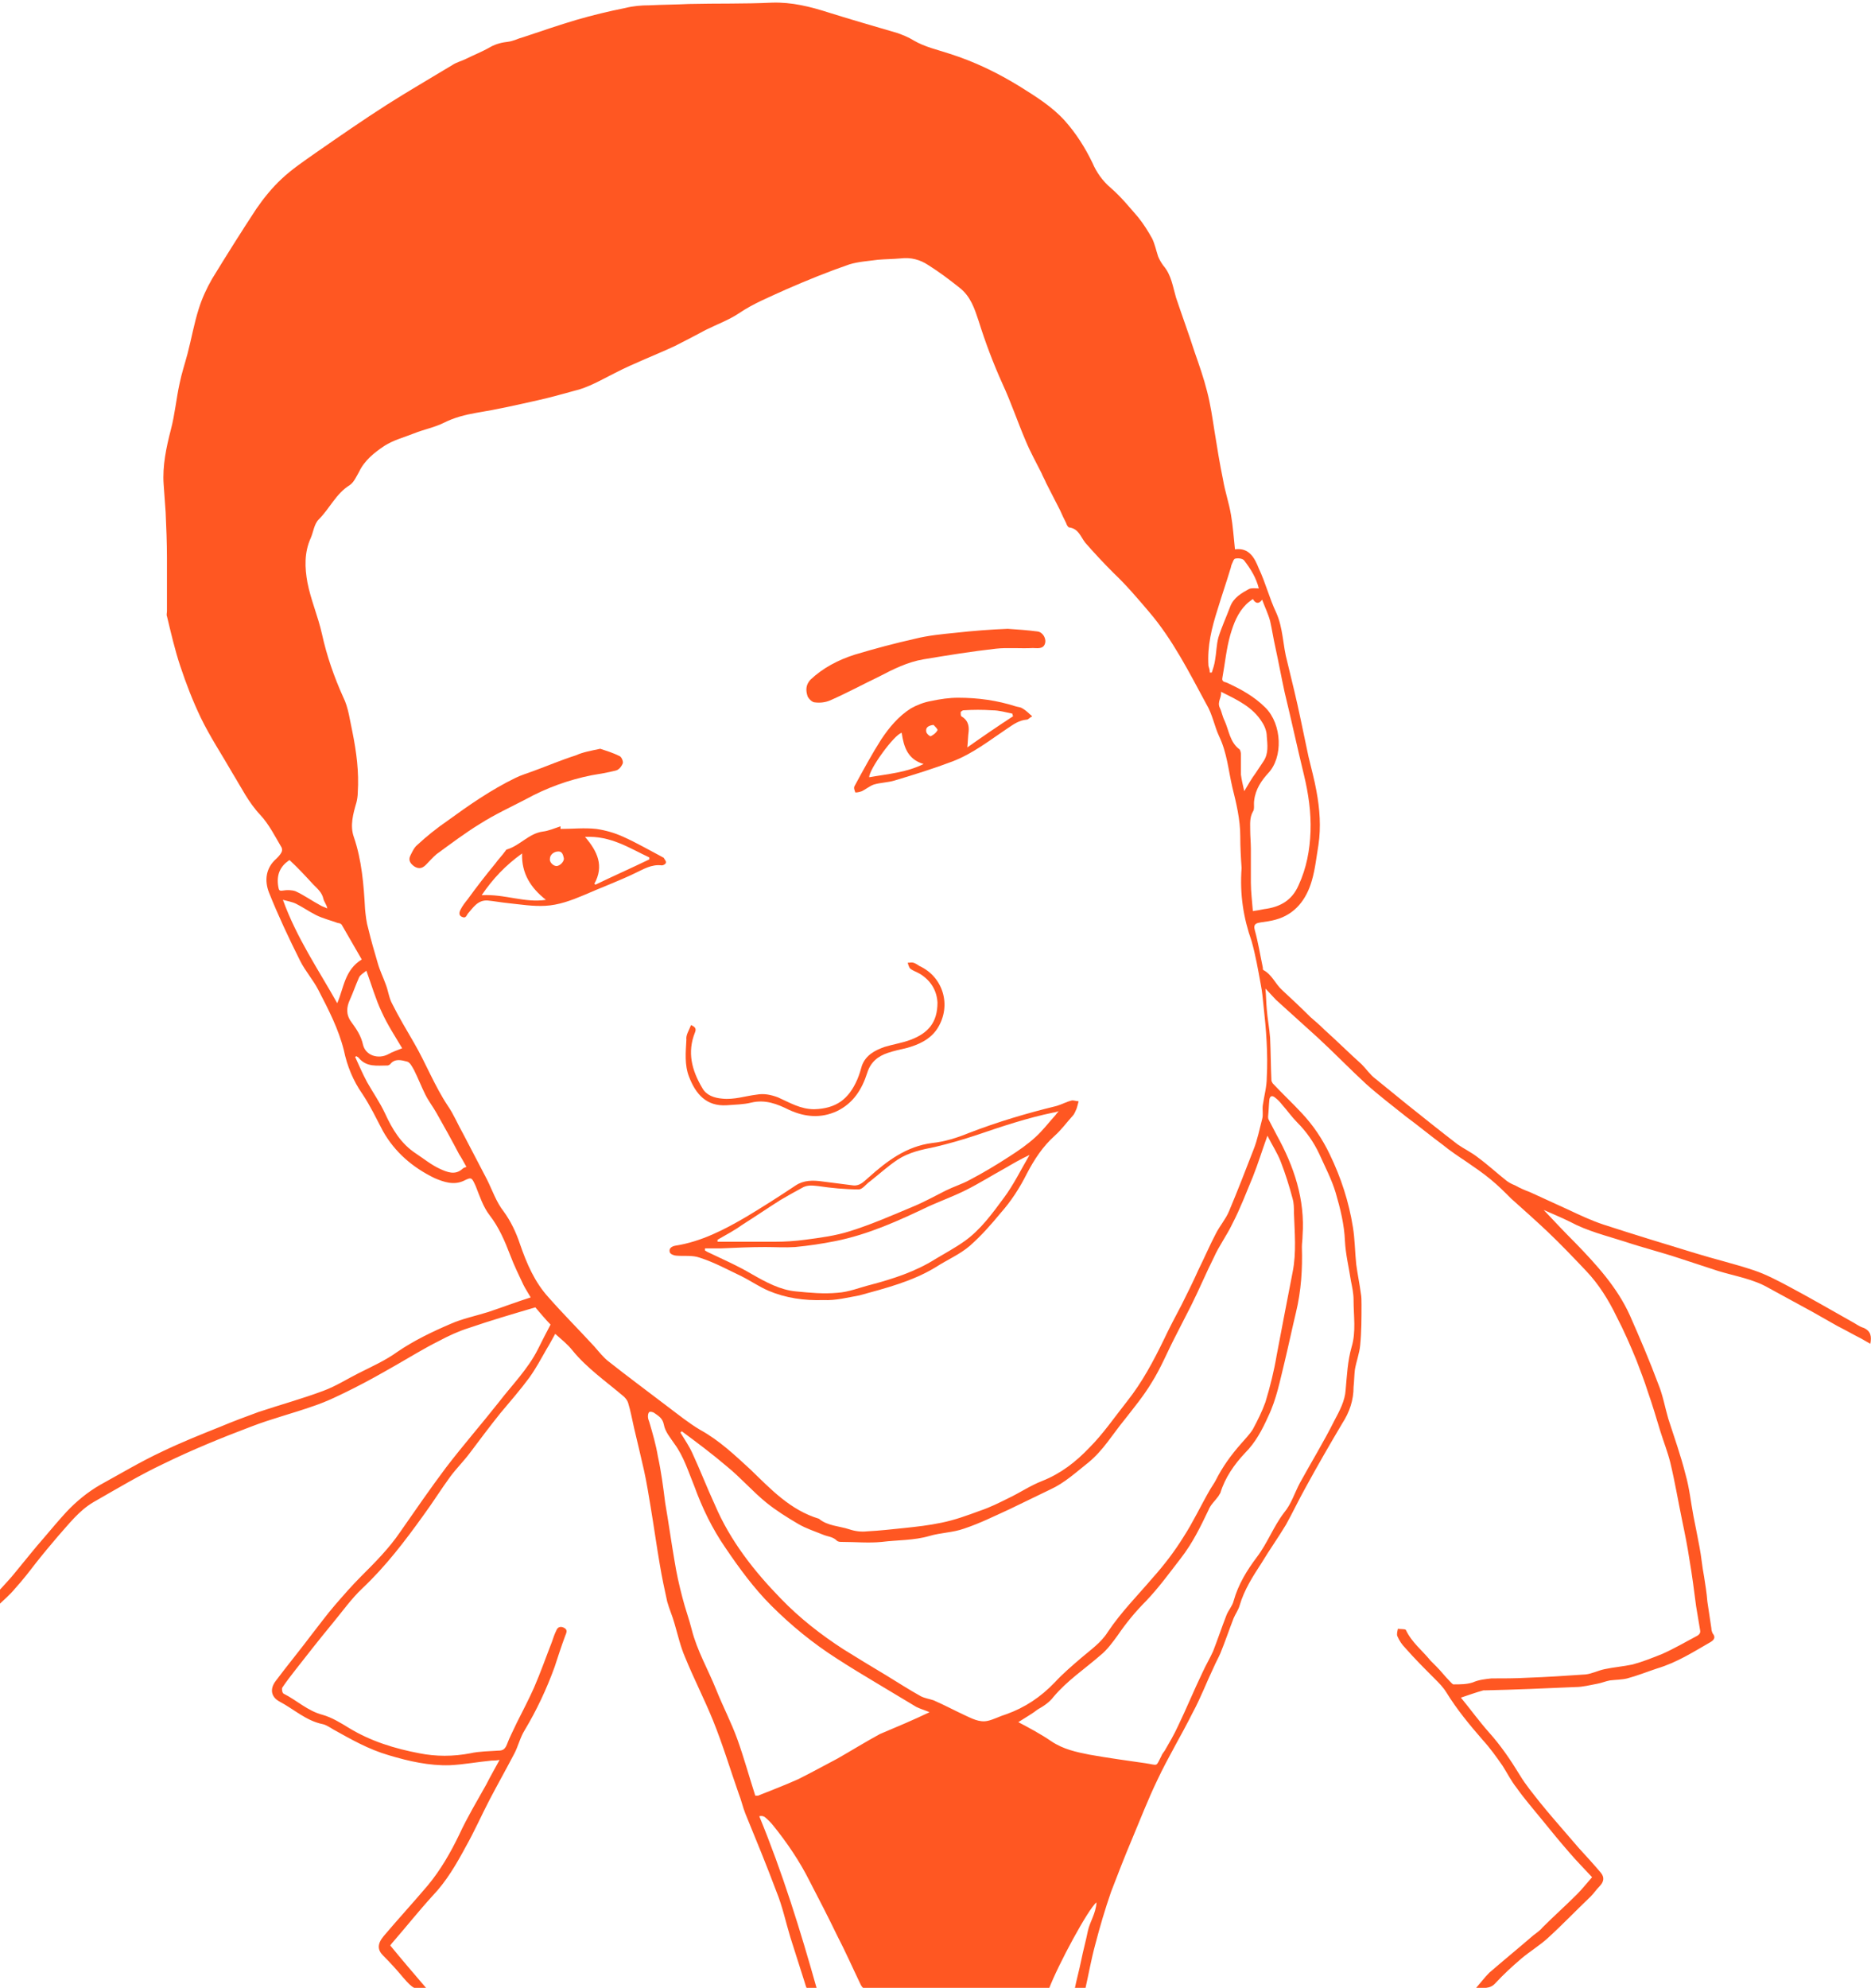 <?xml version="1.0" encoding="utf-8"?>
<!-- Generator: Adobe Illustrator 19.2.1, SVG Export Plug-In . SVG Version: 6.00 Build 0)  -->
<svg version="1.1" id="Layer_1" xmlns="http://www.w3.org/2000/svg" xmlns:xlink="http://www.w3.org/1999/xlink" x="0px" y="0px"
	 viewBox="0 0 282.4 300" style="enable-background:new 0 0 282.4 300;" xml:space="preserve">
<style type="text/css">
	.st0{fill:#FF5722;}
</style>
<g id="pharm-justin-orange">
	<path class="st0" d="M0,239.9c0.8-0.9,1.6-1.7,2.3-2.6c1.5-1.8,2.9-3.6,4.4-5.3c1.1-1.3,2.2-2.6,3.3-3.8c1.5-1.6,3.2-3,5.1-4.1
		c3.1-1.7,6.1-3.5,9.3-5c2.9-1.4,5.9-2.6,8.9-3.8c1.9-0.8,3.8-1.5,5.7-2.2c3.3-1.1,6.6-2,9.8-3.2c1.9-0.7,3.6-1.8,5.4-2.7
		c2-1,4-1.9,5.8-3.2c2.5-1.7,5.2-3,8-4.2c1.8-0.8,3.8-1.2,5.7-1.8c2.1-0.7,4.2-1.5,6.4-2.2c-0.4-0.7-0.8-1.3-1.1-1.9
		c-0.7-1.5-1.4-2.9-2-4.5c-0.8-2.1-1.7-4.2-3.1-6c-1-1.3-1.5-2.9-2.1-4.4c-0.6-1.3-0.6-1.4-1.8-0.8c-1.5,0.7-3,0.2-4.4-0.4
		c-3.3-1.6-6-3.9-7.8-7.1c-1-1.9-1.9-3.8-3.1-5.6c-1.4-2-2.3-4.2-2.8-6.6c-0.8-3.2-2.3-6.1-3.8-9c-0.8-1.6-2-2.9-2.8-4.5
		c-1.7-3.4-3.3-6.8-4.7-10.3c-0.7-1.8-0.5-3.7,1.1-5.1c0.3-0.3,0.6-0.6,0.8-1c0.1-0.2,0.1-0.5,0-0.7c-1-1.7-1.9-3.5-3.2-4.9
		c-1.8-1.9-2.9-4.2-4.2-6.3c-1.6-2.8-3.4-5.5-4.8-8.4c-1.2-2.5-2.2-5.1-3.1-7.8c-0.8-2.4-1.4-5-2-7.5c-0.1-0.2,0-0.5,0-0.8
		c0-2.7,0-5.3,0-8c0-2.3-0.1-4.6-0.2-6.9c-0.1-1.4-0.2-2.8-0.3-4.2c-0.2-2.8,0.4-5.6,1.1-8.3c0.6-2.3,0.8-4.6,1.3-6.9
		c0.3-1.5,0.8-3,1.2-4.5c0.6-2.3,1-4.6,1.7-6.8c0.5-1.6,1.2-3.1,2-4.5c2.2-3.6,4.4-7.1,6.7-10.6c1.1-1.6,2.4-3.2,3.8-4.5
		c1.6-1.5,3.4-2.7,5.1-3.9c3.6-2.5,7.2-5,10.8-7.3c3.3-2.1,6.6-4,9.9-6c0.6-0.4,1.4-0.6,2-0.9c1.2-0.6,2.5-1.1,3.7-1.8
		c0.9-0.5,1.8-0.7,2.7-0.8c0.8-0.1,1.5-0.5,2.3-0.7c2.7-0.9,5.3-1.8,8-2.6c2.4-0.7,4.9-1.3,7.4-1.8c1.2-0.3,2.4-0.4,3.6-0.4
		c2-0.1,4-0.1,6-0.2c4.2-0.1,8.3,0,12.5-0.2c3-0.1,5.8,0.6,8.6,1.5c3.5,1.1,7,2.1,10.4,3.1c0.8,0.3,1.6,0.6,2.4,1.1
		c1.7,1,3.6,1.4,5.4,2c3.8,1.2,7.3,2.9,10.7,5c2.4,1.5,4.8,3,6.7,5.1c1.7,1.9,3.1,4.1,4.2,6.4c0.6,1.4,1.5,2.7,2.8,3.8
		c1.5,1.3,2.8,2.9,4.1,4.4c0.8,1,1.5,2.1,2.1,3.2c0.4,0.8,0.6,1.8,0.9,2.7c0.2,0.5,0.5,1,0.8,1.4c1.2,1.4,1.4,3.1,1.9,4.8
		c0.9,2.7,1.9,5.4,2.8,8.2c0.7,2,1.4,4,1.9,6c0.5,1.9,0.8,4,1.1,5.9c0.4,2.5,0.8,5,1.3,7.4c0.3,1.8,0.9,3.5,1.2,5.3
		c0.3,1.7,0.4,3.4,0.6,5.2c2.2-0.3,3,1.4,3.6,2.9c1,2.1,1.6,4.5,2.6,6.6c1.1,2.4,1,5,1.7,7.5c0.7,2.9,1.4,5.7,2,8.6
		c0.4,1.9,0.8,3.8,1.2,5.7c0.4,1.7,0.9,3.5,1.2,5.2c0.5,2.7,0.7,5.4,0.3,8.1c-0.3,1.8-0.5,3.7-1,5.4c-0.8,2.8-2.5,5.1-5.5,5.9
		c-0.7,0.2-1.5,0.3-2.2,0.4c-0.6,0.1-1.2,0.2-0.9,1.2c0.5,1.8,0.8,3.7,1.2,5.6c0,0.1,0,0.4,0.1,0.4c1.3,0.7,1.8,2.1,2.8,3
		c1.4,1.3,2.9,2.7,4.3,4.1c0.7,0.6,1.4,1.2,2.1,1.9c1.9,1.7,3.7,3.5,5.6,5.2c0.7,0.7,1.3,1.6,2.1,2.2c1.6,1.3,3.2,2.6,4.8,3.9
		c2.5,2,5,4,7.6,6c1,0.7,2.1,1.2,3.1,2c1.5,1.1,2.9,2.4,4.3,3.5c0.4,0.3,0.8,0.5,1.3,0.7c0.7,0.4,1.4,0.7,2.2,1
		c2,0.9,3.9,1.8,5.9,2.7c1.7,0.8,3.4,1.6,5.2,2.2c4.6,1.5,9.2,2.9,13.8,4.3c2.9,0.9,5.9,1.6,8.9,2.6c1.8,0.6,3.5,1.5,5.2,2.4
		c3.2,1.7,6.3,3.5,9.5,5.3c0.6,0.3,1.2,0.8,1.9,1c1.1,0.5,1.2,1.3,1,2.4c-0.5-0.3-0.9-0.5-1.4-0.8c-1.2-0.6-2.4-1.3-3.6-1.9
		c-1.2-0.7-2.5-1.4-3.7-2.1c-2.2-1.2-4.4-2.4-6.6-3.6c-2.4-1.4-5.1-1.8-7.7-2.6c-1.9-0.6-3.9-1.3-5.8-1.9c-2.7-0.9-5.5-1.6-8.2-2.5
		c-2.8-0.9-5.7-1.6-8.3-3c-1.4-0.7-2.9-1.3-4-1.8c1.4,1.5,3.1,3.3,4.8,5c3.2,3.3,6.3,6.7,8.2,10.9c1.5,3.4,3,6.9,4.3,10.4
		c0.7,1.7,1,3.5,1.5,5.2c0.9,2.8,1.9,5.6,2.6,8.4c0.6,2.1,0.8,4.2,1.2,6.3c0.3,1.5,0.6,3,0.9,4.6c0.3,1.5,0.4,3,0.7,4.5
		c0.2,1.3,0.4,2.5,0.5,3.8c0.2,1.3,0.4,2.7,0.6,4c0,0.3,0.1,0.6,0.2,0.8c0.5,0.6,0.2,1-0.3,1.3c-2.6,1.5-5.1,3.1-8.1,4
		c-1.5,0.5-3,1.1-4.5,1.5c-0.8,0.2-1.8,0.2-2.6,0.3c-0.6,0.1-1.3,0.4-1.9,0.5c-1.1,0.2-2.2,0.5-3.3,0.5c-4.5,0.2-9.1,0.4-13.6,0.5
		c-0.1,0-0.2,0-0.3,0c-1.1,0.3-2.2,0.7-3.4,1.1c1.4,1.7,2.7,3.5,4.2,5.2c1.8,2,3.3,4.2,4.7,6.5c0.9,1.5,2,2.8,3.1,4.2
		c1.3,1.6,2.6,3.1,3.9,4.6c0.6,0.7,1.2,1.4,1.9,2.2c1.1,1.2,2.2,2.4,3.3,3.7c0.6,0.7,0.5,1.4-0.2,2.1c-0.5,0.5-0.8,1-1.3,1.5
		c-2.2,2.1-4.3,4.3-6.5,6.3c-1.2,1.1-2.7,2-4,3.1c-1.4,1.2-2.7,2.4-3.9,3.7c-0.8,0.9-1.8,0.7-2.9,0.7c0.7-0.8,1.3-1.6,2-2.3
		c2.2-1.9,4.4-3.7,6.6-5.6c0.5-0.4,1-0.7,1.4-1.2c1.7-1.7,3.5-3.3,5.2-5c0.8-0.8,1.5-1.7,2.3-2.6c-1.2-1.3-2.4-2.5-3.5-3.8
		c-1.4-1.6-2.7-3.2-4-4.8c-1.3-1.6-2.7-3.2-3.9-4.9c-0.8-1-1.4-2.2-2.1-3.3c-0.9-1.3-1.9-2.7-3-3.9c-2-2.3-3.9-4.6-5.5-7.2
		c-0.5-0.8-1.1-1.4-1.8-2.1c-1.5-1.5-3-3-4.4-4.6c-0.5-0.5-0.9-1.1-1.2-1.8c-0.1-0.3,0-0.7,0.1-1.1c0.4,0.1,1.1,0,1.2,0.2
		c0.9,1.9,2.5,3.1,3.7,4.6c0.3,0.3,0.6,0.6,0.9,0.9c0.7,0.7,1.3,1.5,2,2.2c0.2,0.2,0.5,0.6,0.7,0.5c0.9,0,1.9,0,2.8-0.3
		c0.9-0.4,1.9-0.5,2.8-0.6c1.8,0,3.6,0,5.4-0.1c2.9-0.1,5.9-0.3,8.8-0.5c1-0.1,1.9-0.6,2.9-0.8c1.4-0.3,2.8-0.4,4.2-0.7
		c1.5-0.4,3-1,4.5-1.6c1.8-0.8,3.5-1.8,5.2-2.7c0.4-0.2,0.6-0.5,0.5-0.9c-0.2-1.2-0.4-2.4-0.6-3.6c-0.3-2.3-0.6-4.7-1-7
		c-0.3-2-0.7-4-1.1-5.9c-0.6-2.9-1.1-5.9-1.8-8.8c-0.4-1.6-1-3.1-1.5-4.7c-0.6-2-1.2-4-1.9-6c-0.5-1.6-1.1-3.1-1.7-4.7
		c-0.9-2.2-1.9-4.5-3-6.6c-1.2-2.5-2.7-4.9-4.6-6.9c-1.9-2-3.8-4-5.8-5.9c-1.8-1.7-3.6-3.3-5.5-5c-1-1-2-2-3.1-2.9
		c-1.2-1-2.4-1.8-3.7-2.7c-1.2-0.8-2.4-1.6-3.5-2.5c-1.9-1.4-3.7-2.9-5.6-4.3c-2-1.6-4.1-3.2-6-4.9c-2.5-2.3-4.8-4.7-7.3-7
		c-2.1-1.9-4.2-3.8-6.3-5.7c-0.5-0.5-1-1.1-1.6-1.7c0.1,1,0.1,2.1,0.2,3.1c0.1,1.4,0.4,2.9,0.5,4.3c0.1,2.1,0.1,4.3,0.2,6.4
		c0,0.2,0.1,0.3,0.2,0.5c1.4,1.5,2.9,2.9,4.3,4.4c1.8,1.9,3.2,4,4.3,6.3c1.7,3.5,2.9,7.2,3.5,11c0.3,1.8,0.3,3.7,0.5,5.6
		c0.2,1.5,0.5,2.9,0.7,4.4c0.1,0.5,0.1,1.1,0.1,1.7c0,2,0,4.1-0.2,6.1c-0.1,1.2-0.6,2.5-0.8,3.7c-0.1,0.8-0.1,1.7-0.2,2.6
		c0,2-0.6,3.8-1.7,5.5c-1.9,3.2-3.8,6.5-5.6,9.8c-1,1.8-1.9,3.7-2.9,5.5c-1.2,2-2.5,3.8-3.7,5.8c-1.3,2-2.6,4-3.3,6.4
		c-0.2,0.7-0.6,1.2-0.9,1.9c-0.7,1.8-1.3,3.6-2,5.3c-0.3,0.7-0.7,1.4-1,2.1c-1.1,2.3-2,4.7-3.2,6.9c-1.7,3.4-3.7,6.7-5.3,10.1
		c-1.4,2.9-2.6,6-3.9,9.1c-1.1,2.6-2.1,5.2-3.1,7.8c-0.9,2.6-1.7,5.3-2.4,8c-0.6,2.2-1,4.5-1.5,6.7c-0.6,0-1.1,0-1.6,0
		c0.3-1.5,0.7-2.9,1-4.4c0.3-1.5,0.7-2.9,1-4.4c0.3-1.4,1.2-2.6,1.3-4.3c-1.2,0.9-5.8,9.4-7.2,13.1c-0.2,0-0.5,0-0.7,0
		c-8.8,0-17.7,0-26.5,0c-0.6,0-0.9-0.1-1.2-0.7c-1.2-2.5-2.3-5-3.6-7.5c-1.3-2.7-2.7-5.4-4.1-8.1c-1.5-3-3.4-5.8-5.5-8.4
		c-0.4-0.5-0.8-0.9-1.3-1.3c-0.2-0.1-0.4-0.2-0.8-0.1c3.5,8.5,6.2,17.2,8.7,26.1c-0.1,0-0.2,0.1-0.2,0.1c-1.4,0.1-1.3,0-1.7-1.3
		c-0.7-2.2-1.4-4.4-2.1-6.6c-0.7-2.3-1.2-4.7-2.1-6.9c-1.5-4-3.1-7.9-4.7-11.8c-0.4-1-0.6-2-1-3c-1.3-3.7-2.4-7.4-3.9-11.1
		c-1.3-3.2-2.9-6.3-4.2-9.5c-0.7-1.6-1.1-3.4-1.6-5.1c-0.3-1.1-0.8-2.2-1.1-3.3c-0.4-1.8-0.8-3.7-1.1-5.5c-0.5-2.9-0.9-5.8-1.4-8.8
		c-0.3-1.8-0.6-3.7-1-5.5c-0.5-2.2-1-4.3-1.5-6.4c-0.3-1.3-0.5-2.5-0.9-3.8c-0.1-0.3-0.3-0.6-0.6-0.9c-2.7-2.3-5.6-4.3-7.8-7
		c-0.7-0.9-1.6-1.6-2.6-2.5c-0.4,0.7-0.8,1.5-1.3,2.3c-0.8,1.4-1.6,2.9-2.6,4.3c-1.4,1.9-2.9,3.6-4.4,5.4c-1.6,2-3.1,4-4.6,6
		c-0.9,1.2-2,2.3-2.9,3.5c-1.4,1.9-2.7,4-4.1,5.9c-2.8,3.9-5.7,7.7-9.2,11c-1.7,1.6-3.1,3.6-4.6,5.4c-1.9,2.3-3.7,4.6-5.5,6.9
		c-0.7,0.9-1.4,1.8-2,2.7c-0.1,0.2,0,0.8,0.2,0.9c2,1,3.6,2.6,5.9,3.2c1.4,0.4,2.7,1.2,4,2c3.3,2,6.9,3.1,10.6,3.8
		c2.5,0.5,5.1,0.5,7.7,0c1.3-0.3,2.8-0.3,4.2-0.4c0.7,0,1-0.2,1.3-0.9c0.4-1.1,1-2.2,1.5-3.3c0.9-1.8,1.8-3.5,2.6-5.3
		c1-2.3,1.8-4.6,2.7-6.9c0.2-0.6,0.4-1.2,0.7-1.8c0.2-0.5,0.7-0.6,1.2-0.3c0.5,0.3,0.3,0.7,0.1,1.2c-0.6,1.6-1.1,3.2-1.6,4.7
		c-1.2,3.3-2.7,6.5-4.5,9.5c-0.7,1.1-1,2.5-1.6,3.6c-1.2,2.3-2.5,4.6-3.7,6.9c-1.2,2.3-2.3,4.8-3.6,7.1c-1.4,2.6-2.9,5.2-5,7.4
		c-2.1,2.3-4,4.7-6,7c-0.2,0.2-0.3,0.4-0.4,0.5c1.8,2.2,3.6,4.3,5.4,6.4c-1.6,0.4-2,0.1-3.4-1.5c-1-1.2-2-2.3-3.1-3.4
		c-0.8-0.8-0.9-1.7,0.1-2.9c2.2-2.6,4.5-5.1,6.7-7.7c1.9-2.3,3.4-4.9,4.7-7.6c1.2-2.6,2.7-5.1,4.1-7.6c0.6-1.2,1.3-2.4,2-3.7
		c-0.5,0.1-0.9,0.1-1.2,0.1c-2.1,0.2-4.2,0.6-6.3,0.7c-3.1,0.1-6.2-0.6-9.2-1.5c-3.1-0.9-5.7-2.4-8.4-3.9c-0.5-0.3-1.1-0.7-1.6-0.8
		c-2.5-0.5-4.4-2.3-6.5-3.4c-1.3-0.7-1.5-1.9-0.6-3.1c1.8-2.4,3.7-4.7,5.5-7.1c1.1-1.4,2.2-2.9,3.4-4.3c1.3-1.5,2.6-3,4-4.4
		c2.1-2.1,4.2-4.2,5.9-6.7c2.3-3.3,4.5-6.5,6.9-9.7c2.6-3.4,5.4-6.6,8-9.9c2-2.6,4.4-5,5.9-8c0.6-1.2,1.2-2.4,1.9-3.7
		c-0.8-0.8-1.6-1.8-2.3-2.6c-3.4,1-6.8,2-10,3.1c-1.6,0.5-3.1,1.2-4.6,2c-2.2,1.1-4.3,2.4-6.4,3.6c-2.1,1.2-4.2,2.4-6.4,3.5
		c-2,1-4,2-6.1,2.7c-3.1,1.1-6.3,1.9-9.4,3.1c-4.5,1.7-8.9,3.5-13.2,5.6c-3.6,1.7-7.1,3.8-10.6,5.8c-2.2,1.3-3.7,3.3-5.4,5.2
		c-1.1,1.3-2.2,2.6-3.3,4c-1,1.3-2,2.6-3.1,3.8c-0.8,1-1.8,1.8-2.7,2.7C0,241.3,0,240.6,0,239.9z M187.4,131
		c-0.1-1.4-0.2-3.1-0.2-4.8c0-2.5-0.6-5-1.2-7.4c-0.6-2.6-0.8-5.2-2-7.7c-0.7-1.5-1-3.3-1.9-4.8c-2.6-4.8-5.1-9.8-8.7-14
		c-1.7-2-3.4-4-5.3-5.8c-1.5-1.5-2.9-3-4.3-4.6c-0.7-0.9-1-2.1-2.4-2.3c-0.2,0-0.4-0.4-0.5-0.7c-0.3-0.6-0.6-1.2-0.9-1.9
		c-0.7-1.4-1.4-2.7-2.1-4.1c-0.2-0.5-0.5-1-0.7-1.5c-0.8-1.6-1.7-3.2-2.4-4.9c-1.2-2.8-2.2-5.8-3.5-8.6c-1.4-3.1-2.6-6.3-3.6-9.5
		c-0.6-1.8-1.2-3.7-2.9-5c-1.5-1.2-3.1-2.4-4.7-3.4c-1.2-0.8-2.6-1.2-4.2-1c-1.1,0.1-2.2,0.1-3.4,0.2c-1.5,0.2-3,0.3-4.3,0.7
		c-3.2,1.1-6.4,2.4-9.6,3.8c-2.4,1.1-4.9,2.1-7.1,3.6c-1.5,1-3.4,1.7-5,2.5c-1.5,0.8-3,1.6-4.6,2.4c-3,1.4-6.2,2.6-9.1,4.1
		c-2,1-4,2.2-6.2,2.7c-1.8,0.5-3.6,1-5.4,1.4c-3.1,0.7-6.2,1.4-9.3,1.9c-1.7,0.3-3.3,0.7-4.9,1.5c-1.4,0.7-3,1-4.5,1.6
		c-1.5,0.6-3.1,1-4.5,1.9c-1.5,1-3,2.2-3.8,3.9c-0.4,0.7-0.8,1.6-1.4,2c-2.1,1.3-3,3.5-4.7,5.2c-0.7,0.7-0.8,1.9-1.2,2.8
		c-1,2.2-0.9,4.5-0.5,6.7c0.5,2.6,1.6,5.1,2.2,7.8c0.7,3.2,1.8,6.4,3.2,9.5c0.8,1.6,1,3.5,1.4,5.3c0.6,3,1,6,0.8,9.1
		c0,0.5-0.1,1.1-0.2,1.5c-0.5,1.7-1,3.5-0.4,5.2c1.2,3.5,1.5,7.2,1.7,10.9c0.1,1,0.2,2,0.5,3c0.4,1.7,0.9,3.4,1.4,5.1
		c0.3,1.1,0.8,2.1,1.2,3.2c0.4,1,0.5,2.1,1,3c1,2,2.2,4,3.3,5.9c1.8,3.1,3.1,6.5,5.1,9.5c0.9,1.3,1.5,2.8,2.3,4.2
		c1.2,2.3,2.4,4.6,3.6,6.9c0.8,1.6,1.4,3.4,2.5,4.8c1.1,1.5,1.9,3.2,2.5,5c1,2.9,2.2,5.7,4.3,8c2.2,2.5,4.6,4.9,6.9,7.4
		c0.7,0.8,1.4,1.7,2.2,2.3c2.9,2.3,5.9,4.5,8.9,6.8c1.6,1.2,3.2,2.5,4.9,3.5c2.9,1.6,5.2,3.8,7.6,6c3.1,3,6,6.1,10.3,7.4
		c1.3,1.1,3.1,1.1,4.6,1.6c0.9,0.3,1.8,0.4,2.7,0.3c1.9-0.1,3.7-0.3,5.6-0.5c1.9-0.2,3.7-0.4,5.6-0.8c2-0.4,3.9-1.1,5.8-1.8
		c1.5-0.5,2.9-1.2,4.3-1.9c1.7-0.8,3.3-1.9,5.1-2.6c2.8-1.1,5.1-2.9,7.1-5c2.1-2.1,3.8-4.6,5.7-7c2.3-2.9,4-6.1,5.6-9.4
		c0.8-1.7,1.7-3.4,2.6-5.1c0.9-1.8,1.8-3.6,2.6-5.4c0.9-1.8,1.7-3.7,2.6-5.4c0.6-1.2,1.5-2.2,2-3.4c1.3-3.1,2.5-6.2,3.7-9.3
		c0.6-1.5,0.9-3.1,1.3-4.6c0.2-0.7,0-1.4,0.1-2.1c0.2-1.4,0.6-2.8,0.6-4.2c0.2-3.6-0.1-7.3-0.5-10.9c-0.1-1-0.2-2.1-0.4-3.1
		c-0.4-2.2-0.8-4.5-1.4-6.6C187.7,138.6,187.1,135,187.4,131z M102.9,216c-0.1,0.1-0.1,0.1-0.2,0.2c0.6,1,1.3,2,1.8,3.1
		c1.2,2.6,2.2,5.2,3.4,7.8c2.3,5.4,5.9,10,10,14.2c2.8,2.9,6,5.4,9.4,7.6c2.1,1.3,4.2,2.6,6.4,3.9c1.8,1.1,3.5,2.2,5.3,3.2
		c0.6,0.3,1.3,0.4,1.9,0.6c1.6,0.7,3.1,1.5,4.6,2.2c1.1,0.5,2.3,1.2,3.6,0.9c0.9-0.2,1.8-0.7,2.8-1c2.8-1,5.2-2.6,7.3-4.8
		c1.2-1.3,2.6-2.5,4-3.7c1.4-1.2,3-2.3,4-3.9c2-3,4.5-5.5,6.8-8.2c1.7-1.9,3.3-4,4.6-6.1c1.5-2.3,2.7-4.9,4.1-7.3
		c0.3-0.5,0.6-0.9,0.8-1.3c1-2,2.3-3.8,3.8-5.5c0.6-0.7,1.3-1.4,1.8-2.2c0.7-1.3,1.4-2.7,1.9-4.1c0.7-2.3,1.3-4.7,1.7-7.1
		c0.8-4.2,1.6-8.4,2.4-12.5c0.6-3,0.3-6,0.2-9c0-0.7,0-1.4-0.2-2.1c-0.5-1.9-1.1-3.8-1.8-5.6c-0.5-1.3-1.3-2.5-2-3.9
		c-0.8,2.2-1.4,4.2-2.2,6.2c-1,2.4-1.9,4.8-3.1,7.1c-0.8,1.7-2,3.3-2.8,5.1c-1.2,2.4-2.2,4.8-3.4,7.2c-0.8,1.6-1.6,3.1-2.4,4.7
		c-1.2,2.3-2.2,4.8-3.6,7c-1.2,2-2.7,3.8-4.1,5.6c-1.8,2.2-3.2,4.6-5.4,6.4c-1.9,1.5-3.6,3.1-5.8,4.1c-2.1,1-4.1,2-6.2,3
		c-2.2,1-4.4,2.1-6.8,2.9c-1.7,0.6-3.5,0.6-5.2,1.1c-2.4,0.7-4.8,0.6-7.2,0.9c-2,0.2-4,0-6,0c-0.3,0-0.6,0-0.8-0.2
		c-0.6-0.6-1.4-0.6-2.1-0.9c-1.2-0.5-2.5-0.9-3.7-1.6c-1.7-1-3.3-2-4.8-3.2c-2.1-1.7-3.9-3.8-6-5.5
		C107.6,219.5,105.2,217.7,102.9,216z M153.7,259.9c1.7,0.9,3.4,1.8,5,2.9c1.8,1.2,3.7,1.6,5.7,2c2.8,0.5,5.7,0.9,8.5,1.3
		c2,0.3,1.5,0.6,2.4-1.1c0.1-0.3,0.3-0.5,0.5-0.8c0.7-1.2,1.4-2.4,2-3.7c1.3-2.7,2.4-5.4,3.7-8.1c0.5-1.1,1.1-2.1,1.6-3.2
		c0.7-1.8,1.3-3.6,2-5.4c0.3-0.8,0.9-1.4,1.1-2.2c0.7-2.5,2-4.6,3.5-6.6c1.6-2.1,2.5-4.6,4.1-6.7c1.1-1.3,1.6-3,2.4-4.5
		c1.7-3.1,3.6-6.2,5.2-9.4c0.8-1.5,1.6-3,1.7-4.6c0.2-2.2,0.3-4.4,0.9-6.5c0.7-2.3,0.3-4.7,0.3-7.1c0-1-0.2-1.9-0.4-2.9
		c-0.3-2-0.8-4-0.9-6c-0.1-2.5-0.7-4.9-1.4-7.3c-0.6-2-1.6-3.9-2.5-5.9c-0.8-1.7-1.9-3.3-3.3-4.7c-0.8-0.8-1.5-1.8-2.3-2.7
		c-0.3-0.4-0.7-0.8-1.1-1.1c-0.4-0.3-0.7-0.2-0.8,0.3c-0.1,0.9-0.1,1.7-0.2,2.6c0,0.2,0,0.3,0.1,0.5c0.4,0.8,0.8,1.5,1.2,2.3
		c2.6,4.7,4.3,9.7,3.9,15.2c0,0.6-0.1,1.1-0.1,1.7c0.1,3.3-0.1,6.6-0.9,9.9c-0.6,2.5-1.1,4.9-1.7,7.4c-0.7,2.8-1.2,5.6-2.5,8.3
		c-0.9,2-1.9,3.9-3.5,5.5c-1.6,1.7-3,3.7-3.7,6c-0.1,0.2-0.2,0.3-0.3,0.5c-0.5,0.7-1.2,1.3-1.5,2.1c-1.2,2.5-2.4,5-4.2,7.3
		c-1.7,2.2-3.3,4.4-5.2,6.4c-1.6,1.6-3,3.3-4.3,5.2c-0.8,1.1-1.6,2.2-2.6,3c-2.4,2.1-5,3.8-7.1,6.3c-0.6,0.8-1.5,1.4-2.4,1.9
		C156,258.5,154.8,259.2,153.7,259.9z M140.3,258.4c-0.7-0.3-1.4-0.5-2-0.8c-2-1.2-4-2.4-6-3.6c-2-1.2-4-2.4-6-3.7
		c-3.6-2.3-6.9-5-9.9-8c-2.6-2.6-4.8-5.6-6.9-8.7c-2-2.9-3.5-6-4.7-9.3c-0.9-2.2-1.6-4.5-3-6.4c-0.6-0.9-1.4-1.8-1.6-2.9
		c-0.2-1-0.8-1.3-1.5-1.8c-0.2-0.1-0.5-0.2-0.7-0.1c-0.2,0.2-0.2,0.5-0.2,0.7c0,0.3,0.1,0.5,0.2,0.8c0.5,1.7,1,3.4,1.3,5.2
		c0.5,2.3,0.8,4.6,1.1,7c0.5,2.9,0.9,5.8,1.4,8.7c0.3,1.9,0.7,3.7,1.2,5.6c0.4,1.6,1,3.2,1.4,4.8c0.8,3.2,2.5,6.1,3.7,9.1
		c1,2.5,2.3,5,3.2,7.5c1,2.8,1.8,5.7,2.7,8.5c0.2,0,0.3,0,0.4,0c2-0.8,4.1-1.6,6.1-2.5c2-1,4-2.1,5.9-3.1c2.1-1.2,4.2-2.5,6.4-3.7
		C135.4,260.6,137.8,259.6,140.3,258.4z M189.1,90.4c-0.4,0.3-0.7,0.5-1,0.8c-1.3,1.3-1.9,2.9-2.4,4.6c-0.6,2.1-0.8,4.3-1.2,6.5
		c-0.1,0.5,0.2,0.6,0.6,0.7c2.2,1,4.2,2.1,5.9,3.8c2.5,2.5,2.7,7.5,0.4,9.9c-1,1.1-1.9,2.4-2.1,4.1c-0.1,0.6,0.1,1.3-0.2,1.7
		c-0.5,0.9-0.4,1.8-0.4,2.8c0,0.9,0.1,1.9,0.1,2.8c0,1.7,0,3.4,0,5.1c0,1.4,0.2,2.9,0.3,4.3c0.7-0.1,1.2-0.2,1.7-0.3
		c2.4-0.3,4.2-1.3,5.2-3.6c1.2-2.6,1.7-5.3,1.8-8.1c0.1-2.9-0.3-5.7-1-8.6c-1-4.1-1.9-8.3-2.9-12.4c-0.5-2.3-0.9-4.5-1.4-6.8
		c-0.3-1.3-0.5-2.7-0.8-4c-0.3-1.1-0.8-2.1-1.2-3.2C190,91.2,189.5,91.1,189.1,90.4z M70.4,176.1c-0.4-0.7-0.7-1.3-1.1-1.9
		c-1.1-2.1-2.2-4.1-3.4-6.2c-0.5-0.9-1.2-1.8-1.7-2.8c-0.6-1.2-1.1-2.5-1.7-3.7c-0.3-0.5-0.6-1.2-1.1-1.3c-0.8-0.2-1.8-0.5-2.5,0.4
		c-0.1,0.1-0.3,0.2-0.4,0.2c-1.6,0-3.2,0.3-4.4-1.2c-0.1-0.1-0.2-0.1-0.3-0.2c-0.1,0-0.1,0.1-0.2,0.1c0.6,1.3,1.1,2.5,1.8,3.8
		c0.9,1.6,1.9,3,2.7,4.7c1.1,2.4,2.4,4.6,4.7,6.1c1.2,0.8,2.3,1.7,3.6,2.3c1.1,0.5,2.3,1,3.4,0C70,176.2,70.2,176.2,70.4,176.1z
		 M54.6,144.8c-1-1.7-2-3.5-3-5.2c-0.1-0.2-0.4-0.3-0.6-0.3c-1.1-0.4-2.3-0.7-3.3-1.2c-1-0.5-2-1.2-3-1.7c-0.6-0.3-1.3-0.4-2-0.6
		c2.1,5.8,5.4,10.6,8.2,15.6C51.9,149.1,52,146.4,54.6,144.8z M55.3,146.5c-0.5,0.4-0.9,0.6-1.1,1c-0.5,1.1-0.9,2.3-1.4,3.4
		c-0.5,1.1-0.6,2.2,0.2,3.3c0.8,1.1,1.5,2.1,1.8,3.5c0.4,1.6,2.3,2.2,3.8,1.4c0.7-0.4,1.4-0.6,2.1-0.9c-1-1.7-2.2-3.5-3.1-5.5
		C56.7,150.8,56.1,148.7,55.3,146.5z M187.8,119.4c0.6-1,1.1-1.9,1.7-2.7c0.4-0.6,0.8-1.2,1.2-1.8c0.8-1.2,0.6-2.5,0.5-3.8
		c0-0.7-0.3-1.5-0.7-2.1c-1.4-2.3-3.8-3.4-6.2-4.6c0.1,0.9-0.6,1.5-0.2,2.4c0.3,0.6,0.4,1.3,0.7,1.9c0.7,1.5,0.8,3.3,2.3,4.4
		c0.1,0.1,0.2,0.5,0.2,0.7c0,1,0,2.1,0,3.1C187.4,117.7,187.6,118.5,187.8,119.4z M182.6,101.5c0.1,0,0.2,0,0.3,0
		c0.2-0.6,0.4-1.2,0.5-1.9c0.2-1.1,0.2-2.3,0.5-3.4c0.5-1.6,1.2-3.1,1.8-4.7c0.5-1.3,1.7-2,2.8-2.6c0.4-0.2,1-0.1,1.5-0.1
		c-0.4-1.6-1.2-2.9-2.2-4.2c-0.2-0.3-0.9-0.4-1.3-0.3c-0.3,0-0.4,0.5-0.6,0.9c-0.1,0.2-0.1,0.5-0.2,0.7c-0.6,2-1.3,4-1.9,6
		c-0.9,2.8-1.6,5.6-1.4,8.6C182.5,100.8,182.6,101.1,182.6,101.5z M43.7,129.8c-1.4,0.9-2,2.2-1.7,4c0.1,0.5,0.1,0.7,0.7,0.6
		c0.6-0.1,1.3-0.1,1.9,0.1c1.3,0.6,2.4,1.4,3.7,2.1c0.3,0.2,0.7,0.3,1.1,0.5c-0.1-0.6-0.5-1-0.6-1.5c-0.2-0.9-0.9-1.5-1.5-2.1
		C46.1,132.2,45,131,43.7,129.8z"/>
	<path class="st0" d="M124.3,196.2c-2.9,0.1-5.7-0.3-8.3-1.4c-1.4-0.6-2.7-1.5-4.1-2.2c-2.1-1-4.1-2.1-6.3-2.8
		c-1.1-0.4-2.4-0.2-3.5-0.3c-0.3,0-0.9-0.2-1-0.5c-0.2-0.6,0.3-0.9,0.8-1c3.9-0.6,7.4-2.4,10.8-4.4c2.5-1.5,5-3.1,7.4-4.7
		c1.2-0.8,2.6-0.8,4-0.6c1.6,0.2,3.2,0.4,4.7,0.6c1,0.1,1.6-0.6,2.3-1.2c2.8-2.5,5.7-4.7,9.6-5.2c1.9-0.2,3.8-0.8,5.5-1.5
		c4.4-1.7,8.8-3,13.3-4.1c0.7-0.2,1.4-0.6,2.2-0.8c0.3-0.1,0.7,0.1,1.1,0.1c-0.1,0.4-0.2,0.8-0.3,1.1c-0.2,0.4-0.3,0.8-0.6,1.1
		c-0.9,1-1.7,2.1-2.7,3c-1.8,1.6-3.1,3.6-4.2,5.7c-1.1,2.2-2.4,4.2-4,6c-1.4,1.7-2.9,3.4-4.6,4.9c-1.5,1.3-3.4,2.1-5.1,3.2
		c-3.6,2.2-7.6,3.2-11.6,4.3C128,195.8,126.1,196.3,124.3,196.2z M106.4,188.4c0,0.1,0,0.2,0,0.3c0.1,0.1,0.2,0.1,0.3,0.2
		c2.3,1.1,4.6,2.1,6.8,3.4c2.1,1.2,4.3,2.4,6.7,2.6c2.1,0.2,4.1,0.4,6.2,0.2c1.7-0.1,3.4-0.8,5-1.2c3.4-0.9,6.8-2,9.8-3.9
		c1.5-0.9,3-1.7,4.4-2.7c2.4-1.7,4.2-4.2,5.9-6.5c1.5-2,2.6-4.3,3.9-6.5c-1.3,0.6-2.5,1.3-3.7,2c-2,1.1-3.9,2.3-5.9,3.3
		c-1.8,0.9-3.7,1.6-5.5,2.4c-4.6,2.2-9.2,4.3-14.2,5.3c-2,0.4-4,0.7-6.1,0.9c-1.5,0.1-3,0-4.5,0c-2.2,0-4.4,0.1-6.6,0.2
		C108.2,188.4,107.3,188.4,106.4,188.4z M108.3,187.1c0,0.1,0,0.2,0,0.3c2.9,0,5.8,0,8.7,0c1.5,0,3-0.1,4.5-0.3
		c2.3-0.3,4.6-0.6,6.8-1.3c3.2-1,6.4-2.4,9.5-3.7c1.7-0.7,3.3-1.6,4.9-2.4c1.2-0.6,2.5-1,3.6-1.6c2.1-1.1,4.1-2.3,6.1-3.6
		c1.4-0.9,2.7-1.8,3.9-2.9c1.1-1,2-2.2,3-3.3c0.1-0.1,0.2-0.3,0.5-0.6c-0.4,0.1-0.6,0.2-0.8,0.2c-3.9,0.8-7.8,2.1-11.6,3.4
		c-2.1,0.7-4.2,1.3-6.3,1.8c-2,0.4-3.9,0.8-5.6,1.9c-1.5,1-2.8,2.2-4.2,3.3c-0.6,0.4-1.1,1.2-1.7,1.2c-2,0-4.1-0.2-6.1-0.5
		c-0.9-0.1-1.7-0.2-2.5,0.3c-1.1,0.6-2.2,1.2-3.2,1.8c-1.9,1.2-3.8,2.5-5.7,3.7C111,185.6,109.7,186.3,108.3,187.1z"/>
	<path class="st0" d="M84.6,125.1c1.8,0,3.6-0.2,5.4,0c1.4,0.2,2.8,0.6,4.1,1.2c2,0.9,3.9,2,5.8,3c0.1,0.1,0.3,0.1,0.3,0.2
		c0.1,0.2,0.4,0.5,0.3,0.7c0,0.2-0.4,0.4-0.6,0.4c-1.6-0.2-2.8,0.6-4.1,1.2c-2.5,1.2-5.2,2.2-7.7,3.3c-1.9,0.8-3.8,1.5-5.8,1.6
		c-1.9,0.1-3.7-0.2-5.6-0.4c-1-0.1-2.1-0.3-3.1-0.4c-1.5-0.1-2.2,1.1-3,2c-0.2,0.3-0.3,0.7-0.8,0.5c-0.6-0.2-0.5-0.7-0.3-1.1
		c0.3-0.6,0.7-1.1,1.1-1.6c1.3-1.8,2.7-3.6,4.1-5.3c0.5-0.7,1.1-1.3,1.6-2c0.1-0.1,0.1-0.2,0.2-0.2c2-0.6,3.3-2.4,5.4-2.7
		c0.9-0.1,1.8-0.5,2.7-0.8C84.6,124.9,84.6,125,84.6,125.1z M88.3,126.3c1.9,2.2,2.9,4.4,1.4,7.1c0.1,0,0.1,0.1,0.2,0.1
		c2.7-1.3,5.4-2.5,8.1-3.8c0-0.1,0-0.2,0-0.3C95,128,92.2,126.1,88.3,126.3z M78.8,128.8c-2.5,1.8-4.4,3.8-6.1,6.3
		c3.5-0.2,6.5,1.2,9.7,0.7C80.1,134,78.7,131.8,78.8,128.8z M84,130.7c0.5,0,1.2-0.7,1.1-1.2c-0.1-0.4-0.2-1-0.8-1
		c-0.7,0-1.3,0.5-1.3,1.1C82.9,130.1,83.5,130.7,84,130.7z"/>
	<path class="st0" d="M155.8,108.1c-0.4,0.2-0.6,0.5-0.8,0.5c-1.2,0.1-2,0.7-2.9,1.3c-2.7,1.8-5.2,3.8-8.3,5c-2.9,1.1-5.8,2-8.8,2.9
		c-1,0.3-2.1,0.3-3.1,0.6c-0.6,0.2-1.2,0.7-1.8,1c-0.3,0.1-0.6,0.2-1,0.2c-0.1-0.3-0.3-0.7-0.1-1c1.3-2.4,2.6-4.8,4-7
		c1.2-1.8,2.6-3.5,4.5-4.7c0.9-0.5,1.9-0.9,3-1.1c1.4-0.3,2.8-0.5,4.1-0.5c3,0,5.9,0.4,8.7,1.3c0.3,0.1,0.7,0.1,1,0.3
		C155,107.3,155.3,107.7,155.8,108.1z M131.2,117.3c2.8-0.5,5.6-0.7,8.2-2c-2.4-0.7-3-2.6-3.3-4.7
		C135,110.8,131.1,116.2,131.2,117.3z M152.9,108.1c0-0.1-0.1-0.3-0.1-0.4c-1-0.2-2-0.5-3-0.5c-1.5-0.1-2.9-0.1-4.4,0
		c-0.1,0-0.4,0.2-0.4,0.3c0,0.2,0,0.5,0.1,0.6c0.9,0.5,1.2,1.3,1.1,2.3c-0.1,0.7-0.1,1.5-0.2,2.4
		C148.4,111.1,150.6,109.6,152.9,108.1z M140.9,109.4c-0.8,0.1-1.2,0.4-1.1,1c0,0.3,0.6,0.8,0.7,0.7c0.4-0.2,0.8-0.5,1-0.9
		C141.6,110.1,141.1,109.6,140.9,109.4z"/>
	<path class="st0" d="M152.1,94.9c1.5,0.1,3,0.2,4.5,0.4c0.8,0.1,1.4,1.1,1.1,1.9c-0.3,0.8-1.2,0.6-1.8,0.6
		c-1.9,0.1-3.8-0.1-5.6,0.1c-3.6,0.4-7.3,1-10.9,1.6c-2.4,0.4-4.6,1.5-6.7,2.6c-2.5,1.2-4.9,2.5-7.4,3.6c-0.7,0.3-1.5,0.4-2.3,0.3
		c-0.4,0-0.9-0.5-1.1-0.9c-0.3-0.9-0.3-1.7,0.4-2.5c1.9-1.8,4.2-3,6.7-3.8c3-0.9,6-1.7,9.1-2.4c2-0.5,4.1-0.7,6.1-0.9
		C146.9,95.2,149.5,95,152.1,94.9z"/>
	<path class="st0" d="M90.6,113c0.9,0.3,1.9,0.6,2.9,1.1c0.3,0.1,0.6,0.8,0.5,1.1c-0.2,0.5-0.6,1-1.1,1.1c-1.2,0.3-2.4,0.5-3.6,0.7
		c-3.5,0.7-6.8,1.9-9.9,3.6c-2.3,1.2-4.7,2.3-6.9,3.7c-2.3,1.4-4.4,3-6.6,4.6c-0.6,0.5-1.1,1.1-1.6,1.6c-0.5,0.5-1,0.7-1.7,0.3
		c-0.6-0.4-1-0.9-0.7-1.6c0.3-0.6,0.6-1.3,1.1-1.7c1.4-1.3,2.9-2.5,4.5-3.6c3.3-2.4,6.6-4.7,10.3-6.5c0.8-0.4,1.8-0.7,2.6-1
		c2.2-0.8,4.3-1.7,6.5-2.4C88,113.5,89.2,113.3,90.6,113z"/>
	<path class="st0" d="M104.3,154.7c0.7,0.3,0.8,0.6,0.6,1.1c-1.2,3-0.5,5.7,1.1,8.4c0.6,1.1,1.8,1.5,3,1.6c1.8,0.2,3.5-0.4,5.2-0.6
		c1.1-0.2,2.1,0,3.2,0.4c1.8,0.8,3.4,1.8,5.5,1.8c3.3-0.1,5.2-1.5,6.5-4.5c0.3-0.7,0.5-1.4,0.7-2.1c0.6-1.6,2-2.3,3.4-2.8
		c1.3-0.4,2.7-0.6,4-1.1c2.6-1,4-2.6,4-5.6c-0.1-1.8-1-3.3-2.6-4.3c-0.5-0.3-1.1-0.5-1.5-0.8c-0.2-0.2-0.3-0.6-0.4-0.9
		c0.3,0,0.6-0.1,0.9,0c0.3,0.1,0.6,0.3,0.9,0.5c3.5,1.6,4.9,5.9,2.7,9.4c-1.1,1.7-2.9,2.5-4.8,3c-0.9,0.2-1.8,0.4-2.7,0.7
		c-1.5,0.5-2.6,1.4-3.1,3c-0.8,2.5-2.1,4.6-4.6,5.8c-2.4,1.1-4.8,0.9-7.2-0.2c-1.8-0.9-3.6-1.6-5.7-1.1c-1.2,0.3-2.5,0.3-3.7,0.4
		c-3.1,0.2-4.7-1.7-5.7-4.3c-0.7-1.8-0.5-3.7-0.4-5.6C103.5,156.2,104,155.5,104.3,154.7z"/>
</g>
</svg>
